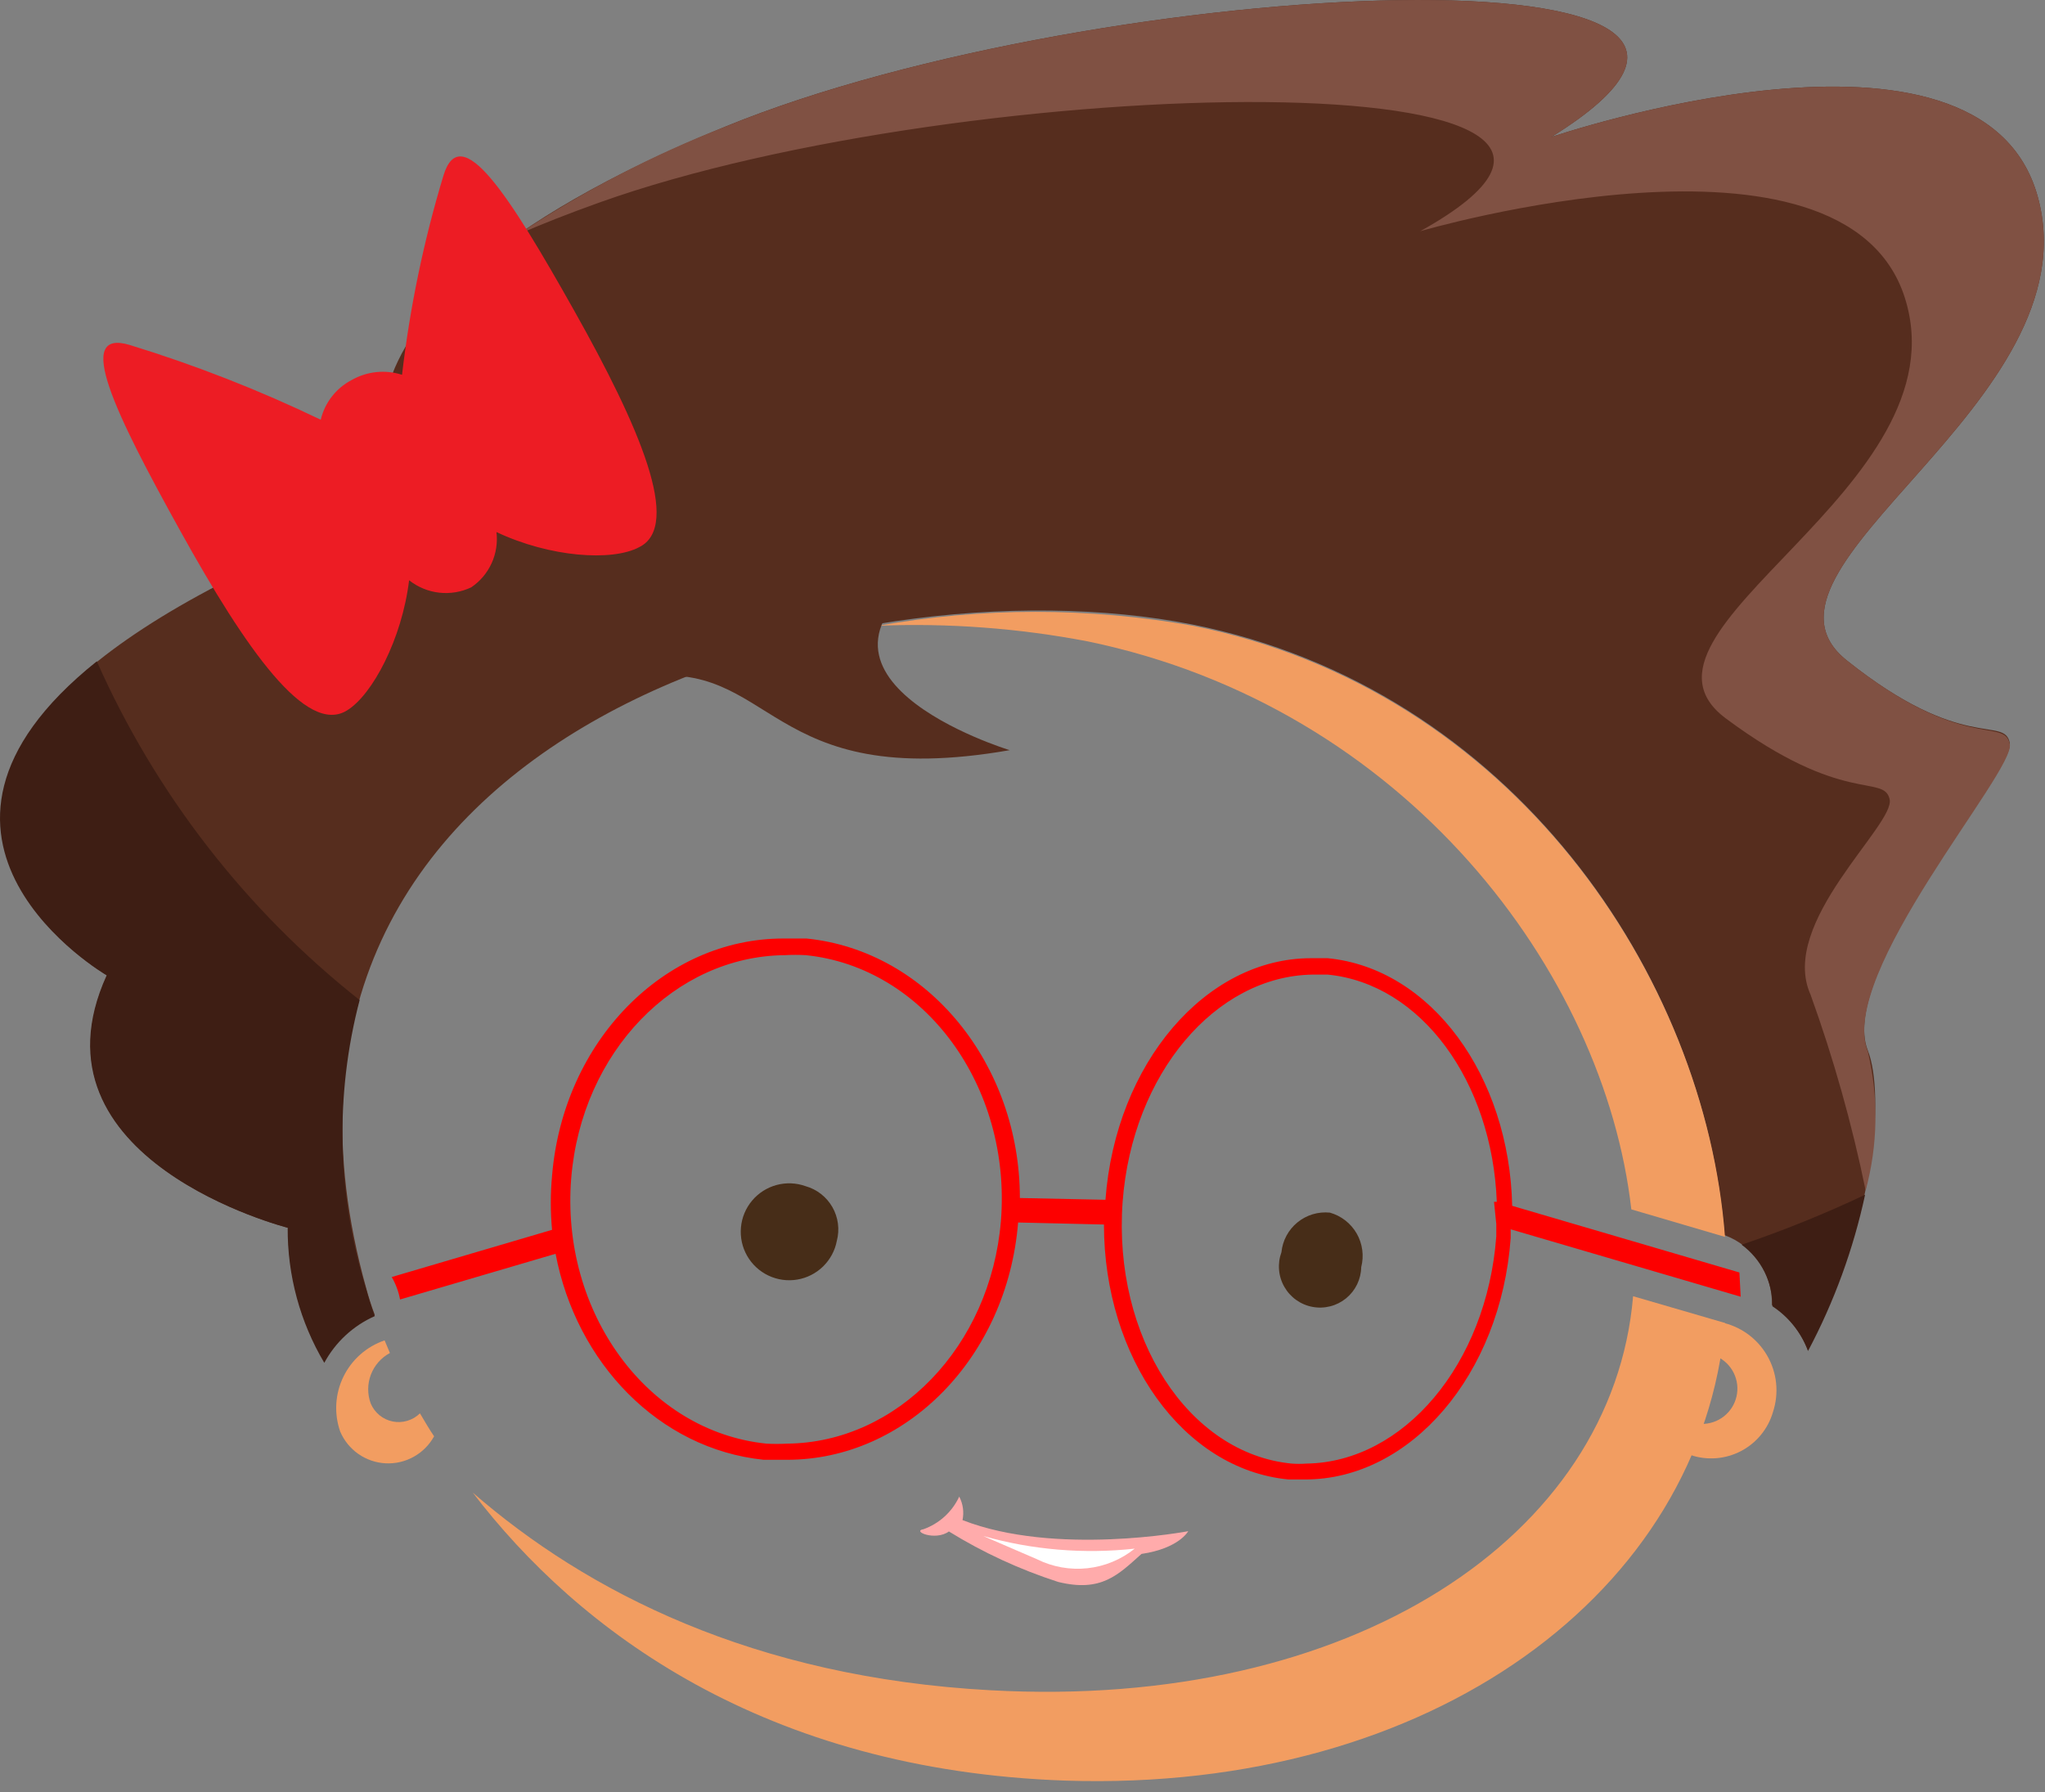 <svg width="81" height="71" viewBox="0 0 81 71" fill="none" xmlns="http://www.w3.org/2000/svg">
<rect x="0" y="0" width="81" height="71" fill="#808080" stroke="none"/>
<g id="head">
<path id="Vector" d="M73.144 26.158C68.544 22.488 82.954 15.968 80.714 7.798C78.474 -0.372 61.444 5.428 61.444 5.428C74.124 -2.422 43.534 -1.042 28.724 5.018C9.844 12.748 16.144 19.928 16.144 19.928C-10.856 29.848 4.244 38.638 4.244 38.638C0.904 45.968 11.414 48.638 11.414 48.638C11.406 50.501 11.9 52.332 12.844 53.938C13.287 53.116 13.991 52.465 14.844 52.088C14.704 51.718 14.594 51.358 14.504 51.028C8.384 29.028 33.504 22.028 47.224 24.738C59.874 27.268 67.514 38.618 68.304 48.928C68.868 49.135 69.353 49.513 69.69 50.01C70.027 50.507 70.2 51.097 70.184 51.698C70.829 52.131 71.325 52.752 71.604 53.478C74.244 48.478 74.674 43.368 73.984 41.618C72.744 38.538 79.824 30.518 79.604 29.428C79.384 28.338 77.764 29.848 73.144 26.158Z" fill="#562D1E"/>
<path id="Vector_2" d="M73.146 26.158C68.546 22.488 82.956 15.968 80.716 7.798C78.476 -0.372 61.446 5.428 61.446 5.428C74.126 -2.422 43.536 -1.042 28.726 5.018C25.844 6.143 23.091 7.574 20.516 9.288C21.482 8.868 22.552 8.448 23.726 8.028C38.306 2.808 68.666 2.248 56.256 9.158C56.256 9.158 73.036 4.238 75.446 11.788C77.856 19.338 63.696 24.988 68.356 28.458C73.016 31.928 74.606 30.648 74.846 31.658C75.086 32.668 70.426 36.548 71.716 39.408C72.627 41.935 73.355 44.525 73.896 47.158C74.382 45.364 74.413 43.477 73.986 41.668C72.746 38.588 79.826 30.568 79.606 29.478C79.386 28.388 77.766 29.848 73.146 26.158Z" fill="#805143"/>
<path id="Vector_3" d="M68.984 49.308C69.366 49.59 69.676 49.957 69.888 50.381C70.1 50.806 70.208 51.274 70.204 51.748C70.851 52.173 71.345 52.793 71.614 53.518C72.649 51.569 73.409 49.486 73.874 47.328C72.284 48.082 70.651 48.743 68.984 49.308Z" fill="#3E1E14"/>
<path id="Vector_4" d="M12.845 53.987C13.288 53.166 13.991 52.515 14.845 52.137C14.705 51.767 14.595 51.407 14.505 51.077C13.347 47.357 13.257 43.386 14.245 39.617C9.738 36.054 6.165 31.448 3.835 26.197C-5.015 33.267 4.225 38.637 4.225 38.637C0.885 45.967 11.395 48.637 11.395 48.637C11.383 50.519 11.884 52.369 12.845 53.987Z" fill="#3E1E14"/>
<path id="Vector_5" d="M43.085 25.408C55.675 28.018 63.545 38.518 64.615 47.908L68.325 48.998C67.545 38.688 59.905 27.318 47.245 24.788C43.124 24.055 38.906 24.055 34.785 24.788C37.566 24.677 40.351 24.885 43.085 25.408Z" fill="#F29D61"/>
<path id="Vector_6" d="M64.685 51.348C63.885 60.848 53.575 67.748 39.235 66.958C29.835 66.448 23.235 63.048 18.725 59.128C22.895 64.588 30.275 70.128 42.215 70.538C56.765 71.008 67.405 63.008 68.325 52.408L64.685 51.348Z" fill="#F29D61"/>
<path id="Vector_7" d="M68.145 52.377C68.145 52.827 68.065 53.287 68.005 53.737C68.296 53.872 68.532 54.103 68.673 54.391C68.814 54.678 68.853 55.006 68.781 55.319C68.71 55.632 68.533 55.91 68.281 56.108C68.028 56.306 67.716 56.412 67.395 56.407C67.265 56.827 67.115 57.237 66.955 57.637C67.281 57.748 67.626 57.792 67.97 57.766C68.313 57.74 68.648 57.644 68.953 57.486C69.259 57.327 69.529 57.108 69.748 56.841C69.966 56.575 70.129 56.268 70.225 55.937C70.347 55.567 70.389 55.175 70.349 54.787C70.308 54.399 70.185 54.025 69.988 53.688C69.791 53.351 69.525 53.06 69.208 52.834C68.89 52.608 68.528 52.452 68.145 52.377Z" fill="#F29D61"/>
<path id="Vector_8" d="M16.634 55.988C16.494 56.126 16.323 56.227 16.135 56.283C15.947 56.34 15.748 56.349 15.555 56.311C15.363 56.272 15.183 56.187 15.031 56.063C14.879 55.938 14.76 55.779 14.684 55.598C14.548 55.229 14.55 54.823 14.69 54.456C14.83 54.088 15.097 53.783 15.444 53.598L15.234 53.098C14.881 53.218 14.555 53.407 14.275 53.654C13.995 53.901 13.766 54.201 13.603 54.536C13.439 54.872 13.343 55.236 13.321 55.609C13.299 55.982 13.351 56.355 13.474 56.708C13.626 57.066 13.875 57.373 14.193 57.596C14.512 57.819 14.886 57.948 15.274 57.968C15.663 57.987 16.049 57.898 16.388 57.708C16.727 57.519 17.007 57.238 17.194 56.898C16.994 56.608 16.814 56.288 16.634 55.988Z" fill="#F29D61"/>
<path id="Vector_9" d="M33.145 49.158C33.265 48.706 33.202 48.225 32.97 47.819C32.738 47.413 32.356 47.114 31.905 46.988C31.536 46.856 31.135 46.84 30.756 46.943C30.378 47.046 30.04 47.262 29.788 47.563C29.536 47.864 29.382 48.234 29.348 48.625C29.313 49.016 29.398 49.408 29.593 49.749C29.787 50.089 30.082 50.362 30.436 50.53C30.79 50.699 31.188 50.754 31.575 50.69C31.962 50.626 32.32 50.444 32.601 50.17C32.881 49.896 33.072 49.543 33.145 49.158Z" fill="#472D18"/>
<path id="Vector_10" d="M53.916 50.197C54.033 49.747 53.968 49.268 53.737 48.864C53.505 48.461 53.124 48.164 52.676 48.037C52.447 48.014 52.215 48.036 51.994 48.102C51.774 48.169 51.568 48.278 51.39 48.424C51.212 48.569 51.064 48.749 50.955 48.952C50.846 49.155 50.779 49.378 50.756 49.607C50.674 49.83 50.642 50.068 50.662 50.304C50.681 50.54 50.752 50.769 50.87 50.975C50.987 51.181 51.147 51.359 51.34 51.496C51.533 51.634 51.754 51.728 51.987 51.771C52.22 51.815 52.46 51.807 52.689 51.748C52.919 51.69 53.133 51.582 53.317 51.432C53.5 51.282 53.649 51.094 53.753 50.881C53.856 50.668 53.912 50.434 53.916 50.197Z" fill="#472D18"/>
<path id="Vector_11" d="M25.324 26.847C30.724 26.007 30.234 31.417 39.994 29.717C39.994 29.717 30.124 26.717 37.514 22.207L25.324 26.847Z" fill="#562D1E"/>
<path id="Vector_12" d="M68.896 50.408L59.896 47.768C59.786 42.628 56.696 38.358 52.586 37.958C52.366 37.958 52.146 37.958 51.926 37.958C47.766 37.958 44.186 42.118 43.786 47.528L40.396 47.458C40.396 42.178 36.766 37.668 31.946 37.178C31.636 37.178 31.336 37.178 31.026 37.178C26.316 37.178 22.306 41.238 21.866 46.578C21.8 47.29 21.8 48.006 21.866 48.718L15.516 50.588C15.675 50.864 15.787 51.164 15.846 51.478L22.006 49.668C22.826 53.988 26.096 57.398 30.246 57.828C30.556 57.828 30.866 57.828 31.176 57.828C35.886 57.828 39.896 53.768 40.326 48.428L43.726 48.508C43.726 53.778 46.856 58.208 51.036 58.608C51.256 58.608 51.486 58.608 51.696 58.608C55.866 58.608 59.446 54.458 59.836 49.048C59.836 48.928 59.836 48.808 59.836 48.698L68.946 51.368L68.896 50.408ZM39.646 48.358C39.236 53.358 35.526 57.148 31.176 57.188C30.902 57.203 30.629 57.203 30.356 57.188C25.656 56.708 22.196 51.998 22.626 46.668C23.036 41.668 26.736 37.878 31.086 37.838C31.362 37.823 31.639 37.823 31.916 37.838C36.616 38.318 40.066 43.028 39.646 48.358ZM59.266 48.488C59.266 48.648 59.266 48.818 59.266 48.978C58.886 54.058 55.586 57.918 51.756 57.978C51.556 57.993 51.355 57.993 51.156 57.978C47.076 57.578 44.076 52.978 44.466 47.608C44.846 42.538 48.146 38.668 51.986 38.608H52.586C56.296 38.968 59.106 42.858 59.286 47.608H59.176L59.266 48.488Z" fill="#FD0000"/>
<path id="Vector_13" d="M17.564 6.957C16.784 9.533 16.235 12.174 15.924 14.847C15.595 14.741 15.246 14.704 14.902 14.741C14.557 14.777 14.225 14.885 13.924 15.057C13.62 15.216 13.354 15.439 13.143 15.71C12.933 15.98 12.783 16.294 12.704 16.627C10.262 15.452 7.735 14.463 5.144 13.667C2.914 12.997 4.544 16.347 7.144 21.037C9.744 25.727 12.144 29.157 13.754 28.137C14.754 27.517 15.924 25.307 16.204 22.987C16.548 23.258 16.96 23.428 17.394 23.478C17.829 23.527 18.269 23.454 18.664 23.267C19.016 23.03 19.296 22.699 19.472 22.313C19.648 21.927 19.715 21.499 19.664 21.077C21.784 22.077 24.244 22.247 25.314 21.677C27.034 20.837 25.314 16.877 22.744 12.307C20.174 7.737 18.244 4.707 17.564 6.957Z" fill="#ED1C24"/>
<path id="Vector_14" d="M47.064 60.657C47.064 60.657 41.804 61.657 38.124 60.217C38.19 59.901 38.144 59.573 37.994 59.287C37.856 59.584 37.66 59.851 37.418 60.073C37.176 60.294 36.893 60.465 36.584 60.577C36.094 60.657 37.054 61.057 37.584 60.667C38.942 61.506 40.396 62.177 41.914 62.667C43.624 63.087 44.284 62.387 45.214 61.557C46.704 61.337 47.064 60.657 47.064 60.657Z" fill="#FFABAB"/>
<path id="Vector_15" d="M41.075 61.768C41.693 62.075 42.386 62.198 43.072 62.124C43.758 62.05 44.408 61.78 44.945 61.348C42.932 61.569 40.895 61.399 38.945 60.848L41.075 61.768Z" fill="white"/>
</g>
</svg>
